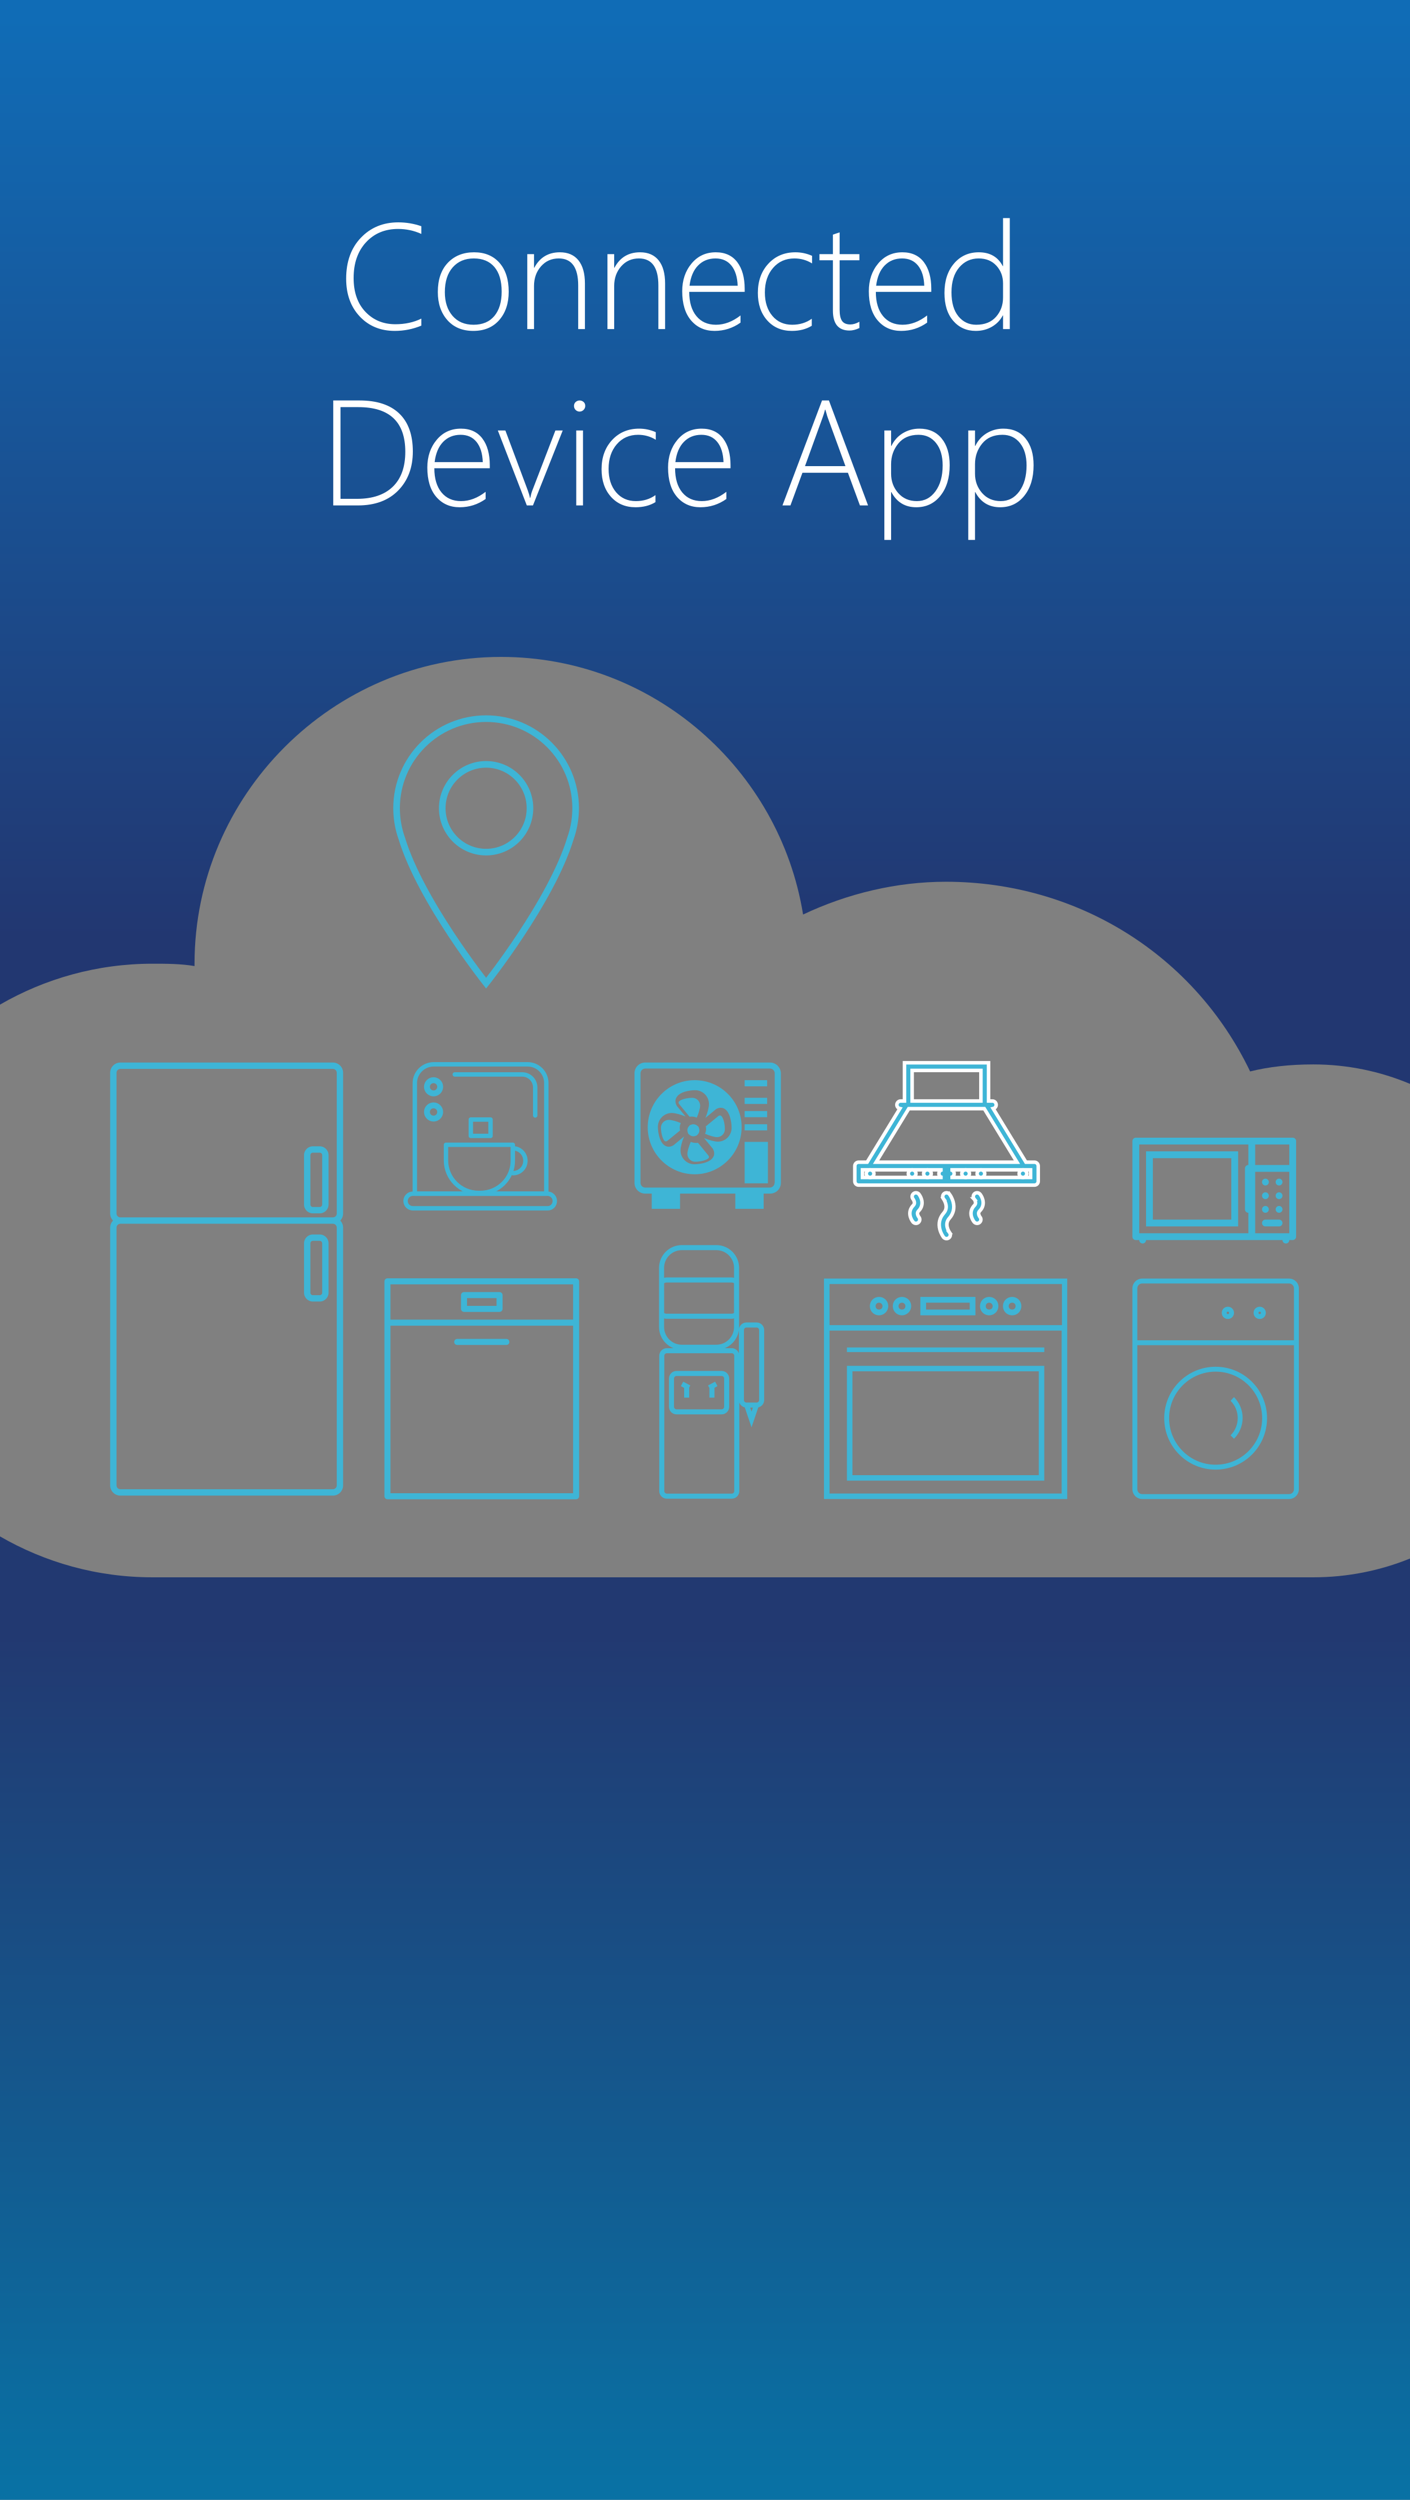 <?xml version="1.0" encoding="UTF-8" standalone="no"?>
<svg width="320px" height="567px" viewBox="0 0 320 567" version="1.1" xmlns="http://www.w3.org/2000/svg" xmlns:xlink="http://www.w3.org/1999/xlink">
    <rect x="0" y="0" width="320" height="567" fill="#808080" stroke="none"/>
    <!-- Generator: Sketch 47.1 (45422) - http://www.bohemiancoding.com/sketch -->
    <title>splash-screen</title>
    <desc>Created with Sketch.</desc>
    <defs>
        <linearGradient x1="50%" y1="0%" x2="50%" y2="100%" id="linearGradient-1">
            <stop stop-color="#106CB6" offset="0%"></stop>
            <stop stop-color="#223771" offset="37.342%"></stop>
            <stop stop-color="#223971" offset="65.573%"></stop>
            <stop stop-color="#0971A4" offset="100%"></stop>
        </linearGradient>
    </defs>
    <g id="Page-1" stroke="none" stroke-width="1" fill="none" fill-rule="evenodd">
        <g id="splash-screen">
            <g id="320x567-background-screen">
                <path d="M320,245.841 L320,0 L4.08562073e-14,0 L4.08562073e-14,227.864 C10.206,221.968 22.024,218.586 34.586,218.586 C37.773,218.586 40.961,218.586 44.148,219.117 L44.148,218.586 C44.148,180.34 75.488,149 113.734,149 C148.261,149 176.946,174.497 182.258,207.431 C192.35,202.65 203.506,199.995 214.661,199.995 C244.407,199.995 270.967,216.461 283.716,243.021 C287.965,241.959 292.746,241.428 298.058,241.428 C305.815,241.428 313.226,243.001 320,245.841 L320,245.841 Z M320,353.496 L320,567 L4.08562073e-14,567 L4.08562073e-14,348.481 C10.206,354.377 22.024,357.759 34.586,357.759 L298.058,357.759 C305.815,357.759 313.226,356.248 320,353.496 L320,353.496 Z" id="Rectangle" fill="url(#linearGradient-1)" fill-rule="nonzero"></path>
                <g id="Apps" transform="translate(25, 163)">
                    <g id="noun_1060289_cc-2" transform="translate(232, 127)" fill-rule="nonzero" fill="#3EB5D6">
                        <g id="Group">
                            <path d="M2.222,50 L35.556,50 C36.778,50 37.778,49 37.778,47.778 L37.778,2.222 C37.778,1 36.778,0 35.556,0 L2.222,0 C1,0 0,1 0,2.222 L0,47.778 C0,49 1,50 2.222,50 Z M35.556,48.889 L2.222,48.889 C1.611,48.889 1.111,48.389 1.111,47.778 L1.111,15.111 L36.667,15.111 L36.667,47.778 C36.667,48.389 36.167,48.889 35.556,48.889 Z M2.222,1.111 L35.556,1.111 C36.167,1.111 36.667,1.611 36.667,2.222 L36.667,14 L1.111,14 L1.111,2.222 C1.111,1.611 1.611,1.111 2.222,1.111 Z" id="Shape"></path>
                            <path d="M18.889,20 C12.444,20 7.222,25.222 7.222,31.667 C7.222,38.111 12.444,43.333 18.889,43.333 C25.333,43.333 30.556,38.111 30.556,31.667 C30.556,25.222 25.333,20 18.889,20 Z M18.889,42.222 C13.056,42.222 8.333,37.5 8.333,31.667 C8.333,25.833 13.056,21.111 18.889,21.111 C24.722,21.111 29.444,25.833 29.444,31.667 C29.444,37.5 24.722,42.222 18.889,42.222 Z" id="Shape"></path>
                            <path d="M22.278,27.722 C24.444,29.889 24.444,33.389 22.278,35.556 L23.056,36.333 C25.667,33.722 25.667,29.5 23.056,26.889 L22.278,27.722 Z" id="Shape"></path>
                            <path d="M21.667,9.167 C22.444,9.167 23.056,8.556 23.056,7.778 C23.056,7 22.444,6.389 21.667,6.389 C20.889,6.389 20.278,7 20.278,7.778 C20.278,8.556 20.889,9.167 21.667,9.167 Z M21.667,7.5 C21.833,7.5 21.944,7.611 21.944,7.778 C21.944,7.944 21.833,8.056 21.667,8.056 C21.5,8.056 21.389,7.944 21.389,7.778 C21.389,7.611 21.5,7.5 21.667,7.5 Z" id="Shape"></path>
                            <path d="M28.889,9.167 C29.667,9.167 30.278,8.556 30.278,7.778 C30.278,7 29.667,6.389 28.889,6.389 C28.111,6.389 27.5,7 27.5,7.778 C27.5,8.556 28.111,9.167 28.889,9.167 Z M28.889,7.5 C29.056,7.5 29.167,7.611 29.167,7.778 C29.167,7.944 29.056,8.056 28.889,8.056 C28.722,8.056 28.611,7.944 28.611,7.778 C28.611,7.611 28.722,7.5 28.889,7.5 Z" id="Shape"></path>
                        </g>
                    </g>
                    <g id="noun_371466_cc" transform="translate(232, 95)" fill-rule="nonzero" fill="#3EB5D6">
                        <g id="Group">
                            <path d="M33.283,18.625 L30.188,18.625 C29.761,18.625 29.415,18.972 29.415,19.4 C29.415,19.826 29.761,20.173 30.188,20.173 L33.283,20.173 C33.712,20.173 34.059,19.826 34.059,19.4 C34.059,18.972 33.712,18.625 33.283,18.625 Z" id="Shape"></path>
                            <path d="M30.188,10.885 C30.616,10.885 30.961,10.538 30.961,10.111 C30.961,9.683 30.616,9.337 30.188,9.337 C29.761,9.337 29.415,9.683 29.415,10.111 C29.415,10.538 29.761,10.885 30.188,10.885 Z" id="Shape"></path>
                            <path d="M33.283,9.337 C32.857,9.337 32.51,9.683 32.51,10.111 C32.51,10.538 32.857,10.885 33.283,10.885 C33.712,10.885 34.059,10.538 34.059,10.111 C34.059,9.683 33.712,9.337 33.283,9.337 Z" id="Shape"></path>
                            <path d="M30.188,13.98 C30.616,13.98 30.961,13.634 30.961,13.207 C30.961,12.78 30.615,12.433 30.188,12.433 C29.761,12.433 29.415,12.779 29.415,13.207 C29.415,13.634 29.761,13.98 30.188,13.98 Z" id="Shape"></path>
                            <path d="M33.283,12.433 C32.857,12.433 32.51,12.779 32.51,13.207 C32.51,13.634 32.857,13.98 33.283,13.98 C33.712,13.98 34.059,13.634 34.059,13.207 C34.059,12.78 33.712,12.433 33.283,12.433 Z" id="Shape"></path>
                            <path d="M30.188,17.078 C30.616,17.078 30.961,16.731 30.961,16.302 C30.961,15.876 30.615,15.529 30.188,15.529 C29.761,15.529 29.415,15.876 29.415,16.302 C29.415,16.731 29.761,17.078 30.188,17.078 Z" id="Shape"></path>
                            <path d="M33.283,15.529 C32.857,15.529 32.51,15.876 32.51,16.302 C32.51,16.731 32.857,17.078 33.283,17.078 C33.712,17.078 34.059,16.731 34.059,16.302 C34.059,15.876 33.712,15.529 33.283,15.529 Z" id="Shape"></path>
                            <path d="M36.381,0.048 L0.774,0.048 C0.346,0.048 0,0.395 0,0.822 L0,22.496 C0,22.923 0.346,23.269 0.774,23.269 L1.548,23.269 C1.548,23.697 1.895,24.044 2.322,24.044 C2.75,24.044 3.096,23.698 3.096,23.269 L34.059,23.269 C34.059,23.697 34.405,24.044 34.832,24.044 C35.26,24.044 35.606,23.698 35.606,23.269 L36.381,23.269 C36.808,23.269 37.155,22.923 37.155,22.496 L37.155,0.822 C37.155,0.395 36.808,0.048 36.381,0.048 Z M35.606,6.241 L27.866,6.241 L27.866,1.596 L35.606,1.596 L35.606,6.241 Z M1.548,21.722 L1.548,1.596 L26.317,1.596 L26.317,6.241 C25.891,6.241 25.544,6.587 25.544,7.014 L25.544,16.302 C25.544,16.731 25.891,17.078 26.317,17.078 L26.317,21.722 L1.548,21.722 Z M27.866,21.722 L27.866,7.789 L35.606,7.789 L35.606,21.722 L27.866,21.722 Z" id="Shape"></path>
                            <path d="M3.096,20.173 L23.995,20.173 L23.995,3.144 L3.096,3.144 L3.096,20.173 Z M4.644,4.692 L22.448,4.692 L22.448,18.625 L4.644,18.625 L4.644,4.692 Z" id="Shape"></path>
                        </g>
                    </g>
                    <path d="M85.323,0 C74.099,0 65,9.099 65,20.322 C65,20.563 65.007,20.807 65.018,21.055 C65.094,23.189 65.497,25.24 66.181,27.158 C70.517,41.409 85.323,60 85.323,60 C85.323,60 100.126,41.411 104.463,27.16 C105.148,25.241 105.55,23.189 105.626,21.055 C105.638,20.807 105.645,20.563 105.645,20.322 C105.645,9.099 96.546,0 85.323,0 Z M85.323,30.275 C79.826,30.275 75.369,25.819 75.369,20.322 C75.369,14.826 79.826,10.369 85.323,10.369 C90.82,10.369 95.276,14.826 95.276,20.322 C95.276,25.819 90.82,30.275 85.323,30.275 Z" id="Shape" stroke="#3EB5D6" stroke-width="1.5"></path>
                    <g id="noun_10740_cc-2" transform="translate(0, 78)" fill-rule="nonzero" fill="#3EB5D6">
                        <g id="Group">
                            <path d="M52.869,2.324 C52.869,1.043 51.827,0 50.546,0 L2.324,0 C1.043,0 0,1.043 0,2.324 L0,34.244 C0,34.866 0.249,35.429 0.648,35.847 C0.249,36.264 0,36.827 0,37.449 L0,95.906 C0,97.187 1.043,98.229 2.324,98.229 L50.546,98.229 C51.827,98.229 52.869,97.187 52.869,95.906 L52.869,37.448 C52.869,36.827 52.62,36.263 52.222,35.846 C52.62,35.428 52.869,34.866 52.869,34.243 L52.869,2.324 L52.869,2.324 Z M51.426,95.905 C51.426,96.39 51.03,96.785 50.545,96.785 L2.324,96.785 C1.839,96.785 1.443,96.39 1.443,95.905 L1.443,37.448 C1.443,36.963 1.839,36.567 2.324,36.567 L50.546,36.567 C51.031,36.567 51.427,36.963 51.427,37.448 L51.427,95.905 L51.426,95.905 Z M51.426,34.244 C51.426,34.729 51.03,35.125 50.545,35.125 L2.324,35.125 C1.839,35.125 1.443,34.729 1.443,34.244 L1.443,2.324 C1.443,1.839 1.839,1.443 2.324,1.443 L50.546,1.443 C51.031,1.443 51.427,1.839 51.427,2.324 L51.427,34.244 L51.426,34.244 Z" id="Shape"></path>
                            <path d="M47.56,19 L46.005,19 C44.9,19 44,19.899 44,21.005 L44,32.207 C44,33.312 44.899,34.212 46.005,34.212 L47.56,34.212 C48.665,34.212 49.565,33.313 49.565,32.207 L49.565,21.005 C49.565,19.9 48.666,19 47.56,19 Z M48.122,32.208 C48.122,32.518 47.87,32.77 47.56,32.77 L46.005,32.77 C45.694,32.77 45.443,32.518 45.443,32.208 L45.443,21.005 C45.443,20.695 45.694,20.443 46.005,20.443 L47.56,20.443 C47.87,20.443 48.122,20.695 48.122,21.005 L48.122,32.208 Z" id="Shape"></path>
                            <path d="M47.56,39 L46.005,39 C44.9,39 44,39.899 44,41.005 L44,52.207 C44,53.311 44.899,54.212 46.005,54.212 L47.56,54.212 C48.665,54.212 49.565,53.312 49.565,52.207 L49.565,41.005 C49.565,39.899 48.666,39 47.56,39 Z M48.122,52.207 C48.122,52.517 47.87,52.769 47.56,52.769 L46.005,52.769 C45.694,52.769 45.443,52.517 45.443,52.207 L45.443,41.005 C45.443,40.694 45.694,40.442 46.005,40.442 L47.56,40.442 C47.87,40.442 48.122,40.694 48.122,41.005 L48.122,52.207 Z" id="Shape"></path>
                        </g>
                    </g>
                    <g id="noun_10750_cc-2" transform="translate(124, 119)" fill-rule="nonzero" fill="#3EB5D6">
                        <g id="Group">
                            <path d="M14.771,28.952 L4.539,28.952 C3.59,28.952 2.818,29.725 2.818,30.674 L2.818,37.081 C2.818,38.03 3.59,38.802 4.539,38.802 L14.771,38.802 C15.72,38.802 16.492,38.03 16.492,37.081 L16.492,30.674 C16.492,29.725 15.72,28.952 14.771,28.952 Z M15.345,37.081 C15.345,37.398 15.088,37.655 14.771,37.655 L4.539,37.655 C4.223,37.655 3.965,37.398 3.965,37.081 L3.965,30.674 C3.965,30.358 4.223,30.1 4.539,30.1 L14.771,30.1 C15.088,30.1 15.345,30.358 15.345,30.674 L15.345,37.081 L15.345,37.081 Z" id="Shape"></path>
                            <path d="M22.708,17.956 L20.413,17.956 C19.552,17.956 18.842,18.594 18.717,19.421 C18.729,19.278 18.739,19.135 18.739,18.988 L18.739,5.57 C18.739,2.723 16.423,0.407 13.576,0.407 L5.735,0.407 C2.888,0.407 0.571,2.723 0.571,5.57 L0.571,18.988 C0.571,21.168 1.931,23.033 3.845,23.789 L2.34,23.789 C1.39,23.789 0.618,24.561 0.618,25.51 L0.618,56.205 C0.618,57.155 1.39,57.927 2.34,57.927 L17.066,57.927 C18.015,57.927 18.788,57.155 18.788,56.205 L18.788,36.092 C18.976,36.656 19.443,37.09 20.029,37.225 L21.561,41.74 L23.092,37.225 C23.856,37.049 24.429,36.368 24.429,35.551 L24.429,19.677 C24.429,18.728 23.657,17.956 22.708,17.956 Z M1.718,5.57 C1.718,3.356 3.52,1.554 5.735,1.554 L13.576,1.554 C15.791,1.554 17.592,3.356 17.592,5.57 L17.592,7.823 C17.41,7.774 17.216,7.743 17.009,7.743 L2.304,7.743 C2.096,7.743 1.901,7.774 1.718,7.824 L1.718,5.57 Z M17.587,15.777 C17.557,15.835 17.349,15.971 17.008,15.971 L2.304,15.971 C1.963,15.971 1.755,15.835 1.732,15.808 L1.726,9.085 C1.755,9.027 1.963,8.891 2.304,8.891 L17.008,8.891 C17.349,8.891 17.557,9.027 17.581,9.054 L17.587,15.777 Z M1.718,18.988 L1.718,17.039 C1.901,17.088 2.096,17.119 2.304,17.119 L17.008,17.119 C17.216,17.119 17.41,17.088 17.592,17.039 L17.592,18.988 C17.592,21.203 15.79,23.005 13.576,23.005 L5.735,23.005 C3.52,23.004 1.718,21.203 1.718,18.988 Z M17.64,56.206 C17.64,56.522 17.382,56.78 17.066,56.78 L2.34,56.78 C2.023,56.78 1.766,56.522 1.766,56.206 L1.766,25.51 C1.766,25.193 2.023,24.936 2.34,24.936 L17.066,24.936 C17.382,24.936 17.64,25.193 17.64,25.51 L17.64,56.206 L17.64,56.206 Z M18.692,19.677 L18.692,24.97 C18.463,24.286 17.825,23.789 17.066,23.789 L15.465,23.789 C17.196,23.106 18.47,21.517 18.699,19.607 C18.698,19.63 18.692,19.653 18.692,19.677 Z M21.561,38.169 L21.256,37.272 L21.864,37.272 L21.561,38.169 Z M23.282,35.551 C23.282,35.867 23.024,36.125 22.708,36.125 L20.413,36.125 C20.096,36.125 19.839,35.867 19.839,35.551 L19.839,19.677 C19.839,19.361 20.096,19.104 20.413,19.104 L22.708,19.104 C23.024,19.104 23.282,19.361 23.282,19.677 L23.282,35.551 Z" id="Shape"></path>
                            <polygon id="Shape" points="6.065 31.383 5.52 32.393 6.261 32.793 6.261 35.004 7.408 35.004 7.408 32.751 7.393 32.751 7.666 32.247"></polygon>
                            <polygon id="Shape" points="11.691 32.247 11.998 32.817 11.998 35.004 13.146 35.004 13.146 32.766 13.836 32.393 13.291 31.383"></polygon>
                        </g>
                    </g>
                    <g id="noun_311677_cc-2" transform="translate(119, 78)" fill-rule="nonzero" fill="#3EB5D6">
                        <g id="Group">
                            <path d="M13.013,12.262 C13.397,12.262 13.781,12.332 14.131,12.506 C14.55,11.563 14.899,10.34 14.899,9.782 C14.899,8.803 14.096,8 13.118,8 C11.93,8 10.358,8.384 10.044,8.908 C10.009,8.978 9.939,9.083 10.114,9.397 L12.489,12.297 C12.664,12.262 12.838,12.262 13.013,12.262 Z" id="Shape"></path>
                            <path d="M7.782,13 C6.803,13 6,13.803 6,14.782 C6,16.144 6.524,17.891 7.083,17.891 C7.188,17.891 7.293,17.856 7.432,17.786 L10.332,15.41 C10.297,15.236 10.262,15.061 10.262,14.851 C10.262,14.467 10.332,14.083 10.506,13.734 C9.563,13.314 8.375,13 7.782,13 Z" id="Shape"></path>
                            <path d="M14.271,14.352 C13.886,14.003 13.293,13.898 12.838,14.108 L12.559,14.212 L12.349,14.457 C12.105,14.701 12,15.051 12,15.365 C12,15.54 12.035,15.714 12.105,15.889 L12.21,16.169 L12.454,16.378 C12.838,16.727 13.432,16.832 13.886,16.623 L14.166,16.518 L14.375,16.273 C14.62,16.029 14.725,15.68 14.725,15.365 C14.725,15.19 14.69,15.016 14.62,14.841 L14.515,14.562 L14.271,14.352 Z" id="Shape"></path>
                            <path d="M12.769,18 C12.349,18.943 12,20.166 12,20.725 C12,21.703 12.803,22.506 13.782,22.506 C14.969,22.506 16.541,22.122 16.856,21.598 C16.891,21.528 16.96,21.423 16.786,21.109 L14.41,18.21 C13.886,18.279 13.293,18.21 12.769,18 Z" id="Shape"></path>
                            <path d="M19.423,12 C19.319,12 19.214,12.035 19.074,12.105 L16.175,14.48 C16.21,14.655 16.245,14.83 16.245,15.039 C16.245,15.423 16.175,15.808 16,16.157 C16.943,16.576 18.166,16.925 18.725,16.925 C19.703,16.925 20.506,16.122 20.506,15.144 C20.541,13.747 20.017,12 19.423,12 Z" id="Shape"></path>
                            <path d="M13.654,4 C7.786,4 3,8.786 3,14.689 C3,20.558 7.786,25.344 13.654,25.344 C19.523,25.344 24.309,20.558 24.309,14.689 C24.344,8.786 19.558,4 13.654,4 Z M18.929,17.938 C18.161,17.938 16.868,17.589 15.785,17.135 L17.776,19.545 C18.266,20.418 18.091,21.082 17.846,21.466 C16.903,23.073 13.62,23.073 13.585,23.073 C11.838,23.073 10.441,21.641 10.441,19.929 C10.441,19.161 10.79,17.868 11.244,16.785 L8.834,18.776 C8.484,18.986 8.1,19.091 7.786,19.091 C5.76,19.091 5.306,15.842 5.306,14.585 C5.306,12.838 6.738,11.441 8.449,11.441 C9.218,11.441 10.511,11.79 11.593,12.244 L9.602,9.834 C9.113,8.96 9.288,8.297 9.532,7.912 C10.441,6.271 13.724,6.271 13.759,6.271 C15.506,6.271 16.903,7.703 16.903,9.415 C16.903,10.183 16.554,11.476 16.1,12.558 L18.51,10.567 C18.859,10.358 19.244,10.253 19.558,10.253 C21.584,10.253 22.038,13.502 22.038,14.759 C22.073,16.506 20.676,17.938 18.929,17.938 Z" id="Shape"></path>
                            <rect id="Rectangle-path" x="25" y="4" width="5.1" height="1.397"></rect>
                            <rect id="Rectangle-path" x="25" y="8" width="5.1" height="1.397"></rect>
                            <rect id="Rectangle-path" x="25" y="11" width="5.1" height="1.397"></rect>
                            <rect id="Rectangle-path" x="25" y="14" width="5.1" height="1.397"></rect>
                            <path d="M30.741,0 L2.445,0 C1.083,0 0,1.083 0,2.445 L0,27.282 C0,28.645 1.083,29.728 2.445,29.728 L3.912,29.728 L3.912,33.186 L10.34,33.186 L10.34,29.728 L22.881,29.728 L22.881,33.186 L29.308,33.186 L29.308,29.728 L30.776,29.728 C32.138,29.728 33.221,28.645 33.221,27.282 L33.221,2.445 C33.186,1.083 32.103,0 30.741,0 Z M31.789,27.282 C31.789,27.876 31.3,28.365 30.706,28.365 L29.239,28.365 L22.846,28.365 L10.34,28.365 L3.912,28.365 L2.445,28.365 C1.851,28.365 1.362,27.876 1.362,27.282 L1.362,2.445 C1.362,1.851 1.851,1.362 2.445,1.362 L30.741,1.362 C31.335,1.362 31.824,1.851 31.824,2.445 L31.824,27.282 L31.789,27.282 Z" id="Shape"></path>
                            <rect id="Rectangle-path" x="25" y="18" width="5.275" height="9.397"></rect>
                        </g>
                    </g>
                    <g id="noun_854130_cc" stroke-linecap="round" stroke-linejoin="round" transform="translate(67, 78)" stroke="#3EB5D6">
                        <path d="M24.426,19.461 C25.992,19.461 27.245,20.713 27.245,22.279 C27.245,23.845 25.992,25.097 24.426,25.097" id="Shape"></path>
                        <path d="M17.045,29.571 L16.597,29.571 C12.526,29.571 9.216,26.261 9.216,22.189 L9.216,18.655 C9.216,18.655 9.216,18.655 9.216,18.655 L24.382,18.655 C24.382,18.655 24.382,18.655 24.382,18.655 L24.382,22.189 C24.426,26.261 21.116,29.571 17.045,29.571 Z" id="Shape"></path>
                        <path d="M6.442,0.403 L27.737,0.403 C30.108,0.403 31.987,2.326 31.987,4.653 L31.987,29.75 L2.147,29.75 L2.147,4.653 C2.147,2.326 4.071,0.403 6.442,0.403 Z" id="Shape"></path>
                        <path d="M11.213,2.7 L26.513,2.7 C28.168,2.7 29.466,4.042 29.466,5.653 L29.466,12.005" id="Shape"></path>
                        <path d="M32.3,33.061 L1.7,33.061 C0.805,33.061 0.045,32.345 0.045,31.405 L0.045,31.405 C0.045,30.511 0.761,29.75 1.7,29.75 L32.255,29.75 C33.15,29.75 33.911,30.466 33.911,31.405 L33.911,31.405 C33.911,32.345 33.195,33.061 32.3,33.061 Z" id="Shape"></path>
                        <rect id="Rectangle-path" x="14.853" y="12.929" width="4.474" height="3.713"></rect>
                        <path d="M6.397,6.174 L6.397,6.174 C6.039,6.174 5.726,5.861 5.726,5.503 L5.726,5.503 C5.726,5.145 6.039,4.832 6.397,4.832 L6.397,4.832 C6.755,4.832 7.068,5.145 7.068,5.503 L7.068,5.503 C7.068,5.861 6.755,6.174 6.397,6.174 Z" id="Shape" stroke-width="3"></path>
                        <path d="M6.397,11.887 L6.397,11.887 C6.039,11.887 5.726,11.574 5.726,11.216 L5.726,11.216 C5.726,10.858 6.039,10.545 6.397,10.545 L6.397,10.545 C6.755,10.545 7.068,10.858 7.068,11.216 L7.068,11.216 C7.068,11.574 6.755,11.887 6.397,11.887 Z" id="Shape" stroke-width="3"></path>
                    </g>
                    <g id="noun_539638_cc-2" transform="translate(62, 127)" stroke-width="0.5" stroke="#3EB5D6" fill="#3EB5D6" fill-rule="nonzero">
                        <g id="Group">
                            <path d="M44.057,0.316 C43.975,0.234 43.864,0.188 43.75,0.188 L0.931,0.188 C0.815,0.188 0.704,0.234 0.623,0.316 C0.543,0.397 0.496,0.51 0.496,0.625 L0.496,49.375 C0.496,49.491 0.543,49.602 0.623,49.684 C0.704,49.766 0.816,49.812 0.931,49.812 L43.75,49.812 C43.864,49.812 43.975,49.766 44.057,49.684 C44.138,49.602 44.184,49.489 44.184,49.375 L44.184,0.625 C44.184,0.509 44.138,0.397 44.057,0.316 Z M43.315,9.562 L1.365,9.562 L1.365,1.062 L43.315,1.062 L43.315,9.562 Z M1.365,48.938 L1.365,10.438 L43.315,10.438 L43.315,48.938 L1.365,48.938 Z" id="Shape"></path>
                            <path d="M27.926,13.938 L16.755,13.938 C16.515,13.938 16.32,14.133 16.32,14.375 C16.32,14.617 16.515,14.812 16.755,14.812 L27.926,14.812 C28.166,14.812 28.359,14.617 28.359,14.375 C28.359,14.133 28.166,13.938 27.926,13.938 Z" id="Shape"></path>
                            <path d="M17.999,7.184 C18.08,7.266 18.192,7.312 18.307,7.312 L26.374,7.312 C26.488,7.312 26.599,7.266 26.681,7.184 C26.762,7.103 26.808,6.989 26.808,6.875 L26.808,3.75 C26.808,3.634 26.762,3.522 26.681,3.441 C26.599,3.359 26.488,3.312 26.374,3.312 L18.307,3.312 C18.191,3.312 18.08,3.359 17.999,3.441 C17.919,3.522 17.872,3.635 17.872,3.75 L17.872,6.875 C17.872,6.991 17.919,7.103 17.999,7.184 Z M18.741,4.187 L25.939,4.187 L25.939,6.438 L18.741,6.438 L18.741,4.187 Z" id="Shape"></path>
                        </g>
                    </g>
                    <g id="noun_780158_cc-2" transform="translate(162, 127)" fill-rule="nonzero" fill="#3EB5D6">
                        <path d="M0,0 L0,50 L55.208,50 L55.208,0 L0,0 Z M54.007,1.242 L54.007,10.559 L1.265,10.559 L1.265,1.242 C1.265,1.242 54.007,1.242 54.007,1.242 Z M1.265,48.82 L1.265,11.801 L53.944,11.801 L53.944,48.758 L1.265,48.758 L1.265,48.82 Z" id="Shape"></path>
                        <path d="M37.5,8.333 C36.328,8.333 35.417,7.422 35.417,6.25 C35.417,5.078 36.328,4.167 37.5,4.167 C38.672,4.167 39.583,5.078 39.583,6.25 C39.583,7.422 38.607,8.333 37.5,8.333 Z M37.5,5.469 C37.044,5.469 36.719,5.794 36.719,6.25 C36.719,6.706 37.044,7.031 37.5,7.031 C37.956,7.031 38.281,6.706 38.281,6.25 C38.281,5.794 37.891,5.469 37.5,5.469 Z" id="Shape"></path>
                        <path d="M42.708,8.333 C41.536,8.333 40.625,7.422 40.625,6.25 C40.625,5.078 41.536,4.167 42.708,4.167 C43.88,4.167 44.792,5.078 44.792,6.25 C44.792,7.422 43.88,8.333 42.708,8.333 Z M42.708,5.469 C42.253,5.469 41.927,5.794 41.927,6.25 C41.927,6.706 42.253,7.031 42.708,7.031 C43.164,7.031 43.49,6.706 43.49,6.25 C43.49,5.794 43.164,5.469 42.708,5.469 Z" id="Shape"></path>
                        <path d="M17.708,8.333 C16.536,8.333 15.625,7.422 15.625,6.25 C15.625,5.078 16.536,4.167 17.708,4.167 C18.88,4.167 19.792,5.078 19.792,6.25 C19.792,7.422 18.815,8.333 17.708,8.333 Z M17.708,5.469 C17.253,5.469 16.927,5.794 16.927,6.25 C16.927,6.706 17.253,7.031 17.708,7.031 C18.164,7.031 18.49,6.706 18.49,6.25 C18.49,5.794 18.099,5.469 17.708,5.469 Z" id="Shape"></path>
                        <path d="M12.5,8.333 C11.328,8.333 10.417,7.422 10.417,6.25 C10.417,5.078 11.328,4.167 12.5,4.167 C13.672,4.167 14.583,5.078 14.583,6.25 C14.583,7.422 13.607,8.333 12.5,8.333 Z M12.5,5.469 C12.044,5.469 11.719,5.794 11.719,6.25 C11.719,6.706 12.044,7.031 12.5,7.031 C12.956,7.031 13.281,6.706 13.281,6.25 C13.281,5.794 12.891,5.469 12.5,5.469 Z" id="Shape"></path>
                        <path d="M34.375,8.333 L21.875,8.333 L21.875,4.167 L34.375,4.167 L34.375,8.333 Z M23.17,7.031 L33.08,7.031 L33.08,5.469 L23.17,5.469 L23.17,7.031 Z" id="Shape"></path>
                        <rect id="Rectangle-path" x="5.208" y="15.625" width="44.792" height="1.042"></rect>
                        <path d="M50,45.833 L5.208,45.833 L5.208,19.792 L50,19.792 C50,19.792 50,45.833 50,45.833 Z M6.459,44.593 L48.749,44.593 L48.749,21.032 L6.459,21.032 L6.459,44.593 Z" id="Shape"></path>
                    </g>
                    <g id="noun_371459_cc" transform="translate(169, 78)" stroke-width="0.8" stroke="#FFFFFF" fill="#3EB5D6" fill-rule="nonzero">
                        <g id="Group">
                            <path d="M15.147,31.039 C14.958,30.38 14.592,29.913 14.552,29.862 L14.55,29.862 C14.391,29.664 14.149,29.54 13.876,29.54 C13.397,29.54 13.008,29.927 13.008,30.406 C13.008,30.612 13.08,30.801 13.201,30.95 L13.201,30.95 C13.202,30.952 13.39,31.201 13.481,31.516 C13.586,31.886 13.521,32.155 13.262,32.416 C12.557,33.122 12.325,34.042 12.605,35.002 C12.795,35.647 13.159,36.102 13.206,36.161 C13.206,36.161 13.206,36.161 13.208,36.161 L13.209,36.163 L13.209,36.163 C13.368,36.354 13.608,36.476 13.876,36.476 C14.355,36.476 14.743,36.088 14.743,35.609 C14.743,35.398 14.668,35.205 14.544,35.056 L14.544,35.056 C14.541,35.053 14.359,34.817 14.271,34.514 C14.167,34.161 14.233,33.9 14.491,33.64 C15.193,32.934 15.427,32.009 15.147,31.039 Z" id="Shape"></path>
                            <path d="M22.317,31.599 C22.058,30.628 21.56,29.954 21.504,29.88 L21.503,29.882 C21.345,29.674 21.095,29.54 20.813,29.54 C20.335,29.54 19.947,29.927 19.947,30.406 C19.947,30.602 20.013,30.782 20.122,30.927 L20.121,30.927 C20.124,30.932 20.485,31.424 20.653,32.091 C20.852,32.891 20.692,33.57 20.164,34.168 C19.238,35.216 18.943,36.501 19.31,37.886 C19.569,38.856 20.067,39.53 20.123,39.603 L20.124,39.603 C20.282,39.812 20.532,39.946 20.813,39.946 C21.293,39.946 21.681,39.558 21.681,39.077 C21.681,38.882 21.616,38.703 21.505,38.557 L21.507,38.557 C21.503,38.551 21.142,38.061 20.974,37.393 C20.775,36.593 20.935,35.914 21.463,35.317 C22.39,34.269 22.685,32.984 22.317,31.599 Z" id="Shape"></path>
                            <path d="M29.023,31.039 C28.834,30.38 28.468,29.913 28.426,29.862 L28.426,29.862 C28.267,29.664 28.025,29.54 27.751,29.54 C27.273,29.54 26.884,29.927 26.884,30.406 C26.884,30.612 26.956,30.801 27.077,30.95 L27.076,30.95 C27.078,30.952 27.265,31.201 27.355,31.516 C27.462,31.886 27.396,32.155 27.137,32.416 C26.433,33.122 26.2,34.042 26.481,35.002 C26.669,35.647 27.034,36.102 27.082,36.161 L27.082,36.161 L27.083,36.163 L27.083,36.163 C27.243,36.354 27.482,36.476 27.752,36.476 C28.23,36.476 28.618,36.088 28.618,35.609 C28.618,35.398 28.544,35.205 28.418,35.056 L28.418,35.056 C28.417,35.053 28.234,34.817 28.145,34.514 C28.042,34.161 28.107,33.9 28.366,33.64 C29.069,32.934 29.301,32.009 29.023,31.039 Z" id="Shape"></path>
                            <path d="M40.76,22.601 L38.833,22.601 L31.401,10.441 C31.794,10.358 32.087,10.01 32.087,9.593 C32.087,9.114 31.7,8.726 31.22,8.726 L30.353,8.726 L30.353,0.054 L11.274,0.054 L11.274,8.726 L10.408,8.726 L10.408,8.726 L10.407,8.726 C9.929,8.726 9.54,9.114 9.54,9.593 C9.54,10.01 9.835,10.358 10.226,10.441 L2.795,22.601 L0.868,22.601 C0.389,22.601 0,22.99 0,23.468 L0,26.938 C0,27.416 0.389,27.805 0.868,27.805 L40.76,27.805 C41.239,27.805 41.626,27.416 41.626,26.938 L41.626,23.468 C41.626,22.99 41.239,22.601 40.76,22.601 Z M13.008,1.788 L28.618,1.788 L28.618,8.726 L13.008,8.726 L13.008,1.788 Z M12.247,10.46 L29.38,10.46 L36.8,22.601 L4.827,22.601 L12.247,10.46 Z M16.477,26.069 L13.008,26.069 L3.469,26.069 L1.735,26.069 L1.735,24.337 L3.469,24.337 L13.008,24.337 L16.477,24.337 L19.947,24.337 C19.468,24.337 19.079,24.724 19.079,25.203 C19.079,25.682 19.468,26.069 19.947,26.069 L16.477,26.069 Z M39.892,26.069 L38.158,26.069 L28.618,26.069 L25.15,26.069 L21.681,26.069 C22.16,26.069 22.548,25.682 22.548,25.203 C22.548,24.724 22.16,24.337 21.681,24.337 L25.15,24.337 L28.618,24.337 L38.158,24.337 L39.892,24.337 L39.892,26.069 L39.892,26.069 Z" id="Shape"></path>
                            <path d="M26.016,25.203 C26.016,24.724 25.629,24.337 25.15,24.337 C24.671,24.337 24.282,24.724 24.282,25.203 C24.282,25.682 24.671,26.069 25.15,26.069 C25.629,26.069 26.016,25.682 26.016,25.203 Z" id="Shape"></path>
                            <path d="M29.486,25.203 C29.486,24.724 29.098,24.337 28.618,24.337 C28.14,24.337 27.752,24.724 27.752,25.203 C27.752,25.682 28.14,26.069 28.618,26.069 C29.098,26.069 29.486,25.682 29.486,25.203 Z" id="Shape"></path>
                            <path d="M39.024,25.203 C39.024,24.724 38.637,24.337 38.158,24.337 C37.679,24.337 37.29,24.724 37.29,25.203 C37.29,25.682 37.679,26.069 38.158,26.069 C38.637,26.069 39.024,25.682 39.024,25.203 Z" id="Shape"></path>
                            <path d="M4.337,25.203 C4.337,24.724 3.948,24.337 3.469,24.337 C2.99,24.337 2.603,24.724 2.603,25.203 C2.603,25.682 2.99,26.069 3.469,26.069 C3.948,26.069 4.337,25.682 4.337,25.203 Z" id="Shape"></path>
                            <path d="M13.876,25.203 C13.876,24.724 13.488,24.337 13.008,24.337 C12.53,24.337 12.142,24.724 12.142,25.203 C12.142,25.682 12.53,26.069 13.008,26.069 C13.488,26.069 13.876,25.682 13.876,25.203 Z" id="Shape"></path>
                            <path d="M17.345,25.203 C17.345,24.724 16.956,24.337 16.477,24.337 C15.998,24.337 15.61,24.724 15.61,25.203 C15.61,25.682 15.998,26.069 16.477,26.069 C16.956,26.069 17.345,25.682 17.345,25.203 Z" id="Shape"></path>
                        </g>
                    </g>
                </g>
            </g>
            <g id="Group" transform="translate(75, 49)" fill="#FFFFFF">
                <g id="Connected-Device-App">
                    <path d="M20.627,24.858 C18.702,25.655 16.693,26.054 14.601,26.054 C11.347,26.054 8.694,24.961 6.641,22.775 C4.588,20.589 3.561,17.736 3.561,14.217 C3.561,10.354 4.673,7.258 6.898,4.928 C9.123,2.598 11.95,1.434 15.381,1.434 C17.208,1.434 18.956,1.727 20.627,2.313 L20.627,4.057 C18.956,3.304 17.196,2.928 15.348,2.928 C12.36,2.928 9.931,3.94 8.06,5.966 C6.19,7.991 5.254,10.686 5.254,14.051 C5.254,17.294 6.148,19.853 7.936,21.729 C9.723,23.605 11.989,24.543 14.734,24.543 C16.925,24.543 18.89,24.117 20.627,23.265 L20.627,24.858 Z M32.415,26.054 C29.935,26.054 27.974,25.237 26.529,23.605 C25.085,21.972 24.363,19.85 24.363,17.238 C24.363,14.416 25.118,12.208 26.629,10.614 C28.14,9.02 30.129,8.224 32.597,8.224 C35.021,8.224 36.936,9.015 38.341,10.598 C39.747,12.18 40.45,14.372 40.45,17.172 C40.45,19.817 39.733,21.959 38.3,23.597 C36.867,25.235 34.905,26.054 32.415,26.054 Z M32.531,9.618 C30.527,9.618 28.931,10.293 27.741,11.644 C26.551,12.994 25.957,14.87 25.957,17.271 C25.957,19.496 26.538,21.284 27.7,22.634 C28.862,23.984 30.45,24.659 32.464,24.659 C34.512,24.659 36.089,23.995 37.196,22.667 C38.303,21.339 38.856,19.496 38.856,17.139 C38.856,14.715 38.305,12.855 37.204,11.561 C36.103,10.266 34.545,9.618 32.531,9.618 Z M56.221,25.639 L56.221,15.744 C56.221,11.66 54.749,9.618 51.805,9.618 C50.167,9.618 48.822,10.219 47.771,11.419 C46.72,12.62 46.194,14.106 46.194,15.877 L46.194,25.639 L44.667,25.639 L44.667,8.639 L46.194,8.639 L46.194,11.727 L46.26,11.727 C47.5,9.391 49.437,8.224 52.071,8.224 C53.908,8.224 55.314,8.835 56.288,10.058 C57.262,11.281 57.749,13.027 57.749,15.296 L57.749,25.639 L56.221,25.639 Z M74.417,25.639 L74.417,15.744 C74.417,11.66 72.945,9.618 70,9.618 C68.362,9.618 67.018,10.219 65.966,11.419 C64.915,12.62 64.389,14.106 64.389,15.877 L64.389,25.639 L62.862,25.639 L62.862,8.639 L64.389,8.639 L64.389,11.727 L64.456,11.727 C65.695,9.391 67.632,8.224 70.266,8.224 C72.103,8.224 73.509,8.835 74.483,10.058 C75.457,11.281 75.944,13.027 75.944,15.296 L75.944,25.639 L74.417,25.639 Z M81.422,17.205 C81.422,19.54 81.962,21.367 83.041,22.684 C84.12,24.001 85.6,24.659 87.482,24.659 C89.386,24.659 91.245,23.956 93.06,22.551 L93.06,24.178 C91.3,25.428 89.336,26.054 87.167,26.054 C84.975,26.054 83.204,25.268 81.854,23.696 C80.504,22.125 79.829,19.906 79.829,17.039 C79.829,14.56 80.534,12.471 81.945,10.772 C83.356,9.073 85.191,8.224 87.449,8.224 C89.563,8.224 91.184,8.965 92.313,10.448 C93.442,11.931 94.006,13.957 94.006,16.524 L94.006,17.205 L81.422,17.205 Z M92.413,15.811 C92.346,13.852 91.876,12.33 91.001,11.245 C90.127,10.16 88.921,9.618 87.382,9.618 C85.789,9.618 84.469,10.152 83.423,11.22 C82.377,12.288 81.732,13.818 81.489,15.811 L92.413,15.811 Z M109.23,24.892 C107.968,25.666 106.463,26.054 104.714,26.054 C102.401,26.054 100.536,25.26 99.12,23.671 C97.703,22.083 96.995,20.005 96.995,17.438 C96.995,14.737 97.791,12.526 99.385,10.805 C100.979,9.084 103.027,8.224 105.528,8.224 C106.823,8.224 108.079,8.489 109.296,9.021 L109.296,10.747 C108.079,9.994 106.745,9.618 105.295,9.618 C103.303,9.618 101.687,10.335 100.448,11.768 C99.208,13.201 98.588,15.058 98.588,17.338 C98.588,19.54 99.156,21.311 100.29,22.65 C101.424,23.99 102.921,24.659 104.781,24.659 C106.485,24.659 107.968,24.205 109.23,23.298 L109.23,24.892 Z M120.038,25.406 C119.241,25.783 118.494,25.971 117.796,25.971 C115.284,25.971 114.028,24.466 114.028,21.455 L114.028,10.033 L110.973,10.033 L110.973,8.639 L114.028,8.639 L114.028,4.223 C114.271,4.134 114.526,4.046 114.792,3.957 C115.057,3.88 115.312,3.797 115.555,3.708 L115.555,8.639 L120.038,8.639 L120.038,10.033 L115.555,10.033 L115.555,21.256 C115.555,22.429 115.741,23.278 116.111,23.804 C116.482,24.33 117.11,24.593 117.996,24.593 C118.626,24.593 119.307,24.388 120.038,23.979 L120.038,25.406 Z M123.773,17.205 C123.773,19.54 124.312,21.367 125.392,22.684 C126.471,24.001 127.951,24.659 129.833,24.659 C131.736,24.659 133.596,23.956 135.411,22.551 L135.411,24.178 C133.651,25.428 131.686,26.054 129.517,26.054 C127.326,26.054 125.555,25.268 124.205,23.696 C122.854,22.125 122.179,19.906 122.179,17.039 C122.179,14.56 122.885,12.471 124.296,10.772 C125.707,9.073 127.541,8.224 129.799,8.224 C131.913,8.224 133.535,8.965 134.664,10.448 C135.792,11.931 136.357,13.957 136.357,16.524 L136.357,17.205 L123.773,17.205 Z M134.763,15.811 C134.697,13.852 134.226,12.33 133.352,11.245 C132.478,10.16 131.271,9.618 129.733,9.618 C128.139,9.618 126.819,10.152 125.773,11.22 C124.728,12.288 124.083,13.818 123.839,15.811 L134.763,15.811 Z M152.643,25.639 L152.643,22.551 L152.577,22.551 C152.023,23.624 151.204,24.477 150.12,25.107 C149.035,25.738 147.812,26.054 146.451,26.054 C144.359,26.054 142.652,25.29 141.329,23.763 C140.007,22.235 139.345,20.127 139.345,17.438 C139.345,14.693 140.067,12.471 141.512,10.772 C142.956,9.073 144.829,8.224 147.131,8.224 C149.677,8.224 151.492,9.27 152.577,11.361 L152.643,11.361 L152.643,0.471 L154.17,0.471 L154.17,25.639 L152.643,25.639 Z M152.643,15.296 C152.643,13.713 152.142,12.371 151.141,11.27 C150.139,10.169 148.792,9.618 147.098,9.618 C145.316,9.618 143.844,10.302 142.682,11.668 C141.52,13.035 140.939,14.914 140.939,17.305 C140.939,19.651 141.462,21.463 142.508,22.742 C143.554,24.02 144.901,24.659 146.55,24.659 C148.487,24.659 149.987,24.059 151.049,22.858 C152.112,21.657 152.643,20.193 152.643,18.467 L152.643,15.296 Z" id="Connected"></path>
                    <path d="M0.631,65.639 L0.631,41.832 L6.591,41.832 C10.542,41.832 13.547,42.817 15.605,44.787 C17.664,46.757 18.693,49.629 18.693,53.403 C18.693,57.034 17.589,59.98 15.381,62.244 C13.173,64.507 10.127,65.639 6.242,65.639 L0.631,65.639 Z M2.274,43.343 L2.274,64.145 L6.01,64.145 C9.54,64.145 12.252,63.229 14.145,61.397 C16.037,59.565 16.983,56.923 16.983,53.47 C16.983,46.718 13.436,43.343 6.342,43.343 L2.274,43.343 Z M23.574,57.205 C23.574,59.54 24.114,61.367 25.193,62.684 C26.272,64.001 27.752,64.659 29.634,64.659 C31.537,64.659 33.397,63.956 35.212,62.551 L35.212,64.178 C33.452,65.428 31.488,66.054 29.318,66.054 C27.127,66.054 25.356,65.268 24.006,63.696 C22.656,62.125 21.98,59.906 21.98,57.039 C21.98,54.56 22.686,52.471 24.097,50.772 C25.508,49.073 27.343,48.224 29.601,48.224 C31.715,48.224 33.336,48.965 34.465,50.448 C35.594,51.931 36.158,53.957 36.158,56.524 L36.158,57.205 L23.574,57.205 Z M34.564,55.811 C34.498,53.852 34.028,52.33 33.153,51.245 C32.279,50.16 31.073,49.618 29.534,49.618 C27.94,49.618 26.621,50.152 25.575,51.22 C24.529,52.288 23.884,53.818 23.641,55.811 L34.564,55.811 Z M45.953,65.639 L44.559,65.639 L37.984,48.639 L39.694,48.639 L44.758,62.169 C45.001,62.822 45.173,63.414 45.272,63.945 L45.339,63.945 C45.483,63.248 45.643,62.678 45.82,62.235 L51.05,48.639 L52.71,48.639 L45.953,65.639 Z M56.528,44.355 C56.196,44.355 55.903,44.234 55.648,43.99 C55.394,43.747 55.267,43.437 55.267,43.061 C55.267,42.695 55.397,42.399 55.657,42.172 C55.917,41.945 56.207,41.832 56.528,41.832 C56.871,41.832 57.173,41.943 57.433,42.164 C57.693,42.385 57.823,42.684 57.823,43.061 C57.823,43.415 57.696,43.719 57.441,43.974 C57.187,44.228 56.882,44.355 56.528,44.355 Z M55.781,65.639 L55.781,48.639 L57.309,48.639 L57.309,65.639 L55.781,65.639 Z M73.761,64.892 C72.499,65.666 70.994,66.054 69.245,66.054 C66.932,66.054 65.067,65.26 63.65,63.671 C62.234,62.083 61.525,60.005 61.525,57.438 C61.525,54.737 62.322,52.526 63.916,50.805 C65.51,49.084 67.557,48.224 70.059,48.224 C71.354,48.224 72.61,48.489 73.827,49.021 L73.827,50.747 C72.61,49.994 71.276,49.618 69.826,49.618 C67.834,49.618 66.218,50.335 64.979,51.768 C63.739,53.201 63.119,55.058 63.119,57.338 C63.119,59.54 63.686,61.311 64.821,62.65 C65.955,63.99 67.452,64.659 69.312,64.659 C71.016,64.659 72.499,64.205 73.761,63.298 L73.761,64.892 Z M78.21,57.205 C78.21,59.54 78.75,61.367 79.829,62.684 C80.908,64.001 82.388,64.659 84.27,64.659 C86.173,64.659 88.033,63.956 89.848,62.551 L89.848,64.178 C88.088,65.428 86.123,66.054 83.954,66.054 C81.763,66.054 79.992,65.268 78.642,63.696 C77.291,62.125 76.616,59.906 76.616,57.039 C76.616,54.56 77.322,52.471 78.733,50.772 C80.144,49.073 81.979,48.224 84.236,48.224 C86.35,48.224 87.972,48.965 89.101,50.448 C90.229,51.931 90.794,53.957 90.794,56.524 L90.794,57.205 L78.21,57.205 Z M89.2,55.811 C89.134,53.852 88.663,52.33 87.789,51.245 C86.915,50.16 85.708,49.618 84.17,49.618 C82.576,49.618 81.256,50.152 80.21,51.22 C79.165,52.288 78.52,53.818 78.276,55.811 L89.2,55.811 Z M120.162,65.639 L117.439,58.234 L107.113,58.234 L104.391,65.639 L102.581,65.639 L111.562,41.832 L113.123,41.832 L122.005,65.639 L120.162,65.639 Z M112.857,45.717 C112.736,45.385 112.636,45.058 112.559,44.737 C112.481,44.461 112.398,44.184 112.31,43.907 L112.243,43.907 C112.055,44.638 111.872,45.23 111.695,45.684 L107.694,56.724 L116.875,56.724 L112.857,45.717 Z M127.301,62.617 L127.234,62.617 L127.234,73.458 L125.707,73.458 L125.707,48.639 L127.234,48.639 L127.234,52.142 L127.301,52.142 C127.91,50.891 128.781,49.925 129.916,49.245 C131.05,48.564 132.298,48.224 133.659,48.224 C135.817,48.224 137.502,48.968 138.714,50.457 C139.926,51.945 140.532,53.968 140.532,56.524 C140.532,59.369 139.838,61.668 138.449,63.422 C137.06,65.177 135.225,66.054 132.945,66.054 C130.4,66.054 128.518,64.908 127.301,62.617 Z M127.234,56.292 L127.234,58.434 C127.234,60.138 127.771,61.602 128.845,62.825 C129.918,64.048 131.329,64.659 133.078,64.659 C134.816,64.659 136.227,63.915 137.312,62.426 C138.396,60.938 138.938,58.981 138.938,56.558 C138.938,54.433 138.44,52.745 137.444,51.494 C136.448,50.243 135.12,49.618 133.46,49.618 C131.479,49.618 129.946,50.282 128.861,51.61 C127.777,52.938 127.234,54.499 127.234,56.292 Z M146.343,62.617 L146.276,62.617 L146.276,73.458 L144.749,73.458 L144.749,48.639 L146.276,48.639 L146.276,52.142 L146.343,52.142 C146.952,50.891 147.823,49.925 148.958,49.245 C150.092,48.564 151.34,48.224 152.701,48.224 C154.859,48.224 156.544,48.968 157.756,50.457 C158.968,51.945 159.574,53.968 159.574,56.524 C159.574,59.369 158.88,61.668 157.491,63.422 C156.102,65.177 154.267,66.054 151.987,66.054 C149.442,66.054 147.56,64.908 146.343,62.617 Z M146.276,56.292 L146.276,58.434 C146.276,60.138 146.813,61.602 147.887,62.825 C148.96,64.048 150.371,64.659 152.12,64.659 C153.858,64.659 155.269,63.915 156.354,62.426 C157.438,60.938 157.98,58.981 157.98,56.558 C157.98,54.433 157.482,52.745 156.486,51.494 C155.49,50.243 154.162,49.618 152.502,49.618 C150.521,49.618 148.988,50.282 147.903,51.61 C146.819,52.938 146.276,54.499 146.276,56.292 Z" id="Device-App"></path>
                </g>
            </g>
        </g>
    </g>
</svg>